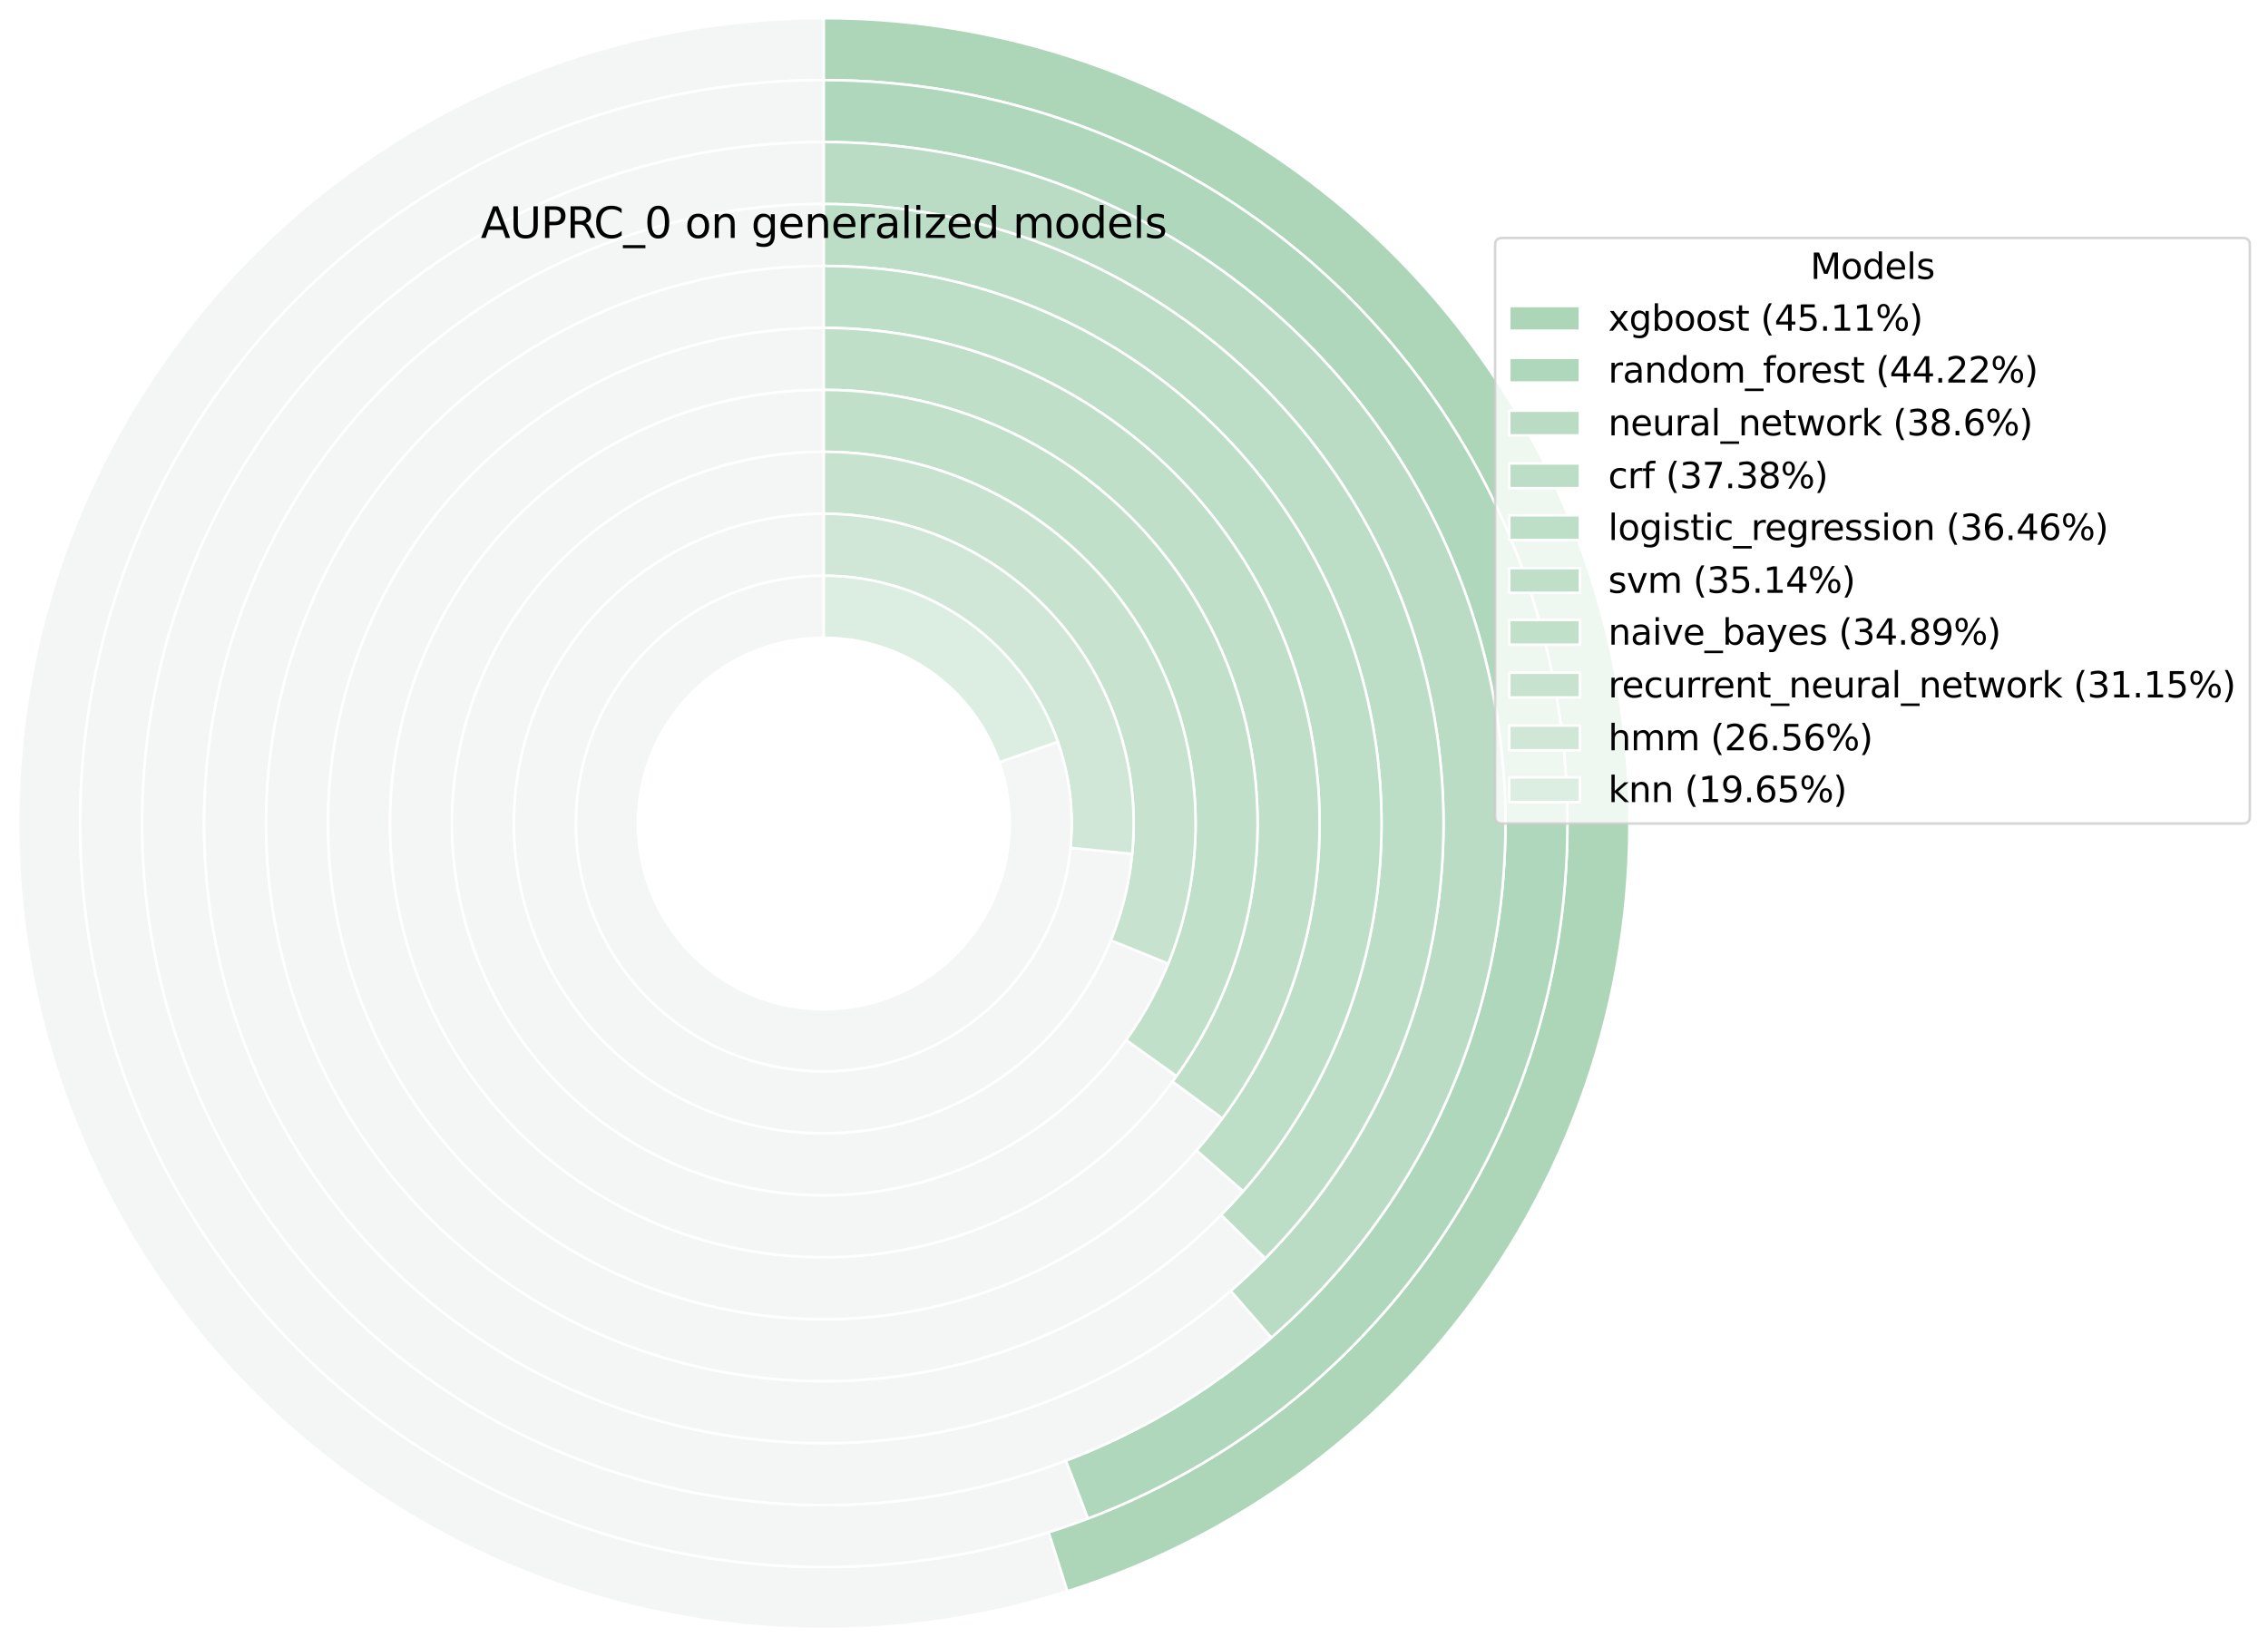 <?xml version="1.0" encoding="utf-8" standalone="no"?>
<!DOCTYPE svg PUBLIC "-//W3C//DTD SVG 1.1//EN"
  "http://www.w3.org/Graphics/SVG/1.1/DTD/svg11.dtd">
<svg xmlns:xlink="http://www.w3.org/1999/xlink" width="898.989pt" height="653.069pt" viewBox="0 0 898.989 653.069" xmlns="http://www.w3.org/2000/svg" version="1.1">
 <defs>
  <style type="text/css">*{stroke-linejoin: round; stroke-linecap: butt}</style>
 </defs>
 <g id="figure_1">
  <g id="patch_1">
   <path d="M -0 653.069 
L 898.989 653.069 
L 898.989 0 
L -0 0 
z
" style="fill: #ffffff"/>
  </g>
  <g id="axes_1">
   <g id="patch_2">
    <path d="M 326.534 7.2 
C 280.468 7.2 234.943 17.168 193.092 36.418 
C 151.241 55.667 114.047 83.747 84.069 118.724 
C 54.091 153.701 32.034 194.754 19.415 239.058 
C 6.796 283.362 3.912 329.876 10.961 375.399 
C 18.01 420.922 34.826 464.386 60.253 502.798 
C 85.681 541.211 119.121 573.671 158.273 597.943 
C 197.426 622.216 241.37 637.732 287.083 643.423 
C 332.796 649.114 379.204 644.846 423.113 630.914 
L 415.683 607.5 
C 375.153 620.361 332.315 624.3 290.118 619.047 
C 247.921 613.793 207.357 599.471 171.216 577.066 
C 135.076 554.66 104.208 524.697 80.737 489.24 
C 57.265 453.782 41.742 413.662 35.235 371.64 
C 28.729 329.619 31.391 286.683 43.039 245.787 
C 54.688 204.891 75.048 166.996 102.72 134.709 
C 130.392 102.423 164.725 76.503 203.357 58.734 
C 241.989 40.965 284.012 31.764 326.534 31.764 
z
" style="fill: #f4f5f5; stroke: #ffffff; stroke-linejoin: miter"/>
   </g>
   <g id="patch_3">
    <path d="M 423.113 630.914 
C 495.749 607.867 557.79 559.564 597.943 494.795 
C 638.096 430.027 653.769 352.977 642.108 277.67 
C 630.447 202.362 592.206 133.661 534.345 84.069 
C 476.483 34.478 402.739 7.2 326.534 7.2 
L 326.534 31.764 
C 396.877 31.764 464.949 56.944 518.359 102.72 
C 571.769 148.497 607.069 211.914 617.833 281.429 
C 628.597 350.943 614.13 422.066 577.065 481.852 
C 540.001 541.638 482.732 586.226 415.683 607.5 
z
" style="fill: #add6b9; stroke: #ffffff; stroke-linejoin: miter"/>
   </g>
   <g id="patch_4">
    <path d="M 326.534 31.764 
C 283.317 31.764 240.624 41.268 201.488 59.602 
C 162.352 77.935 127.723 104.653 100.061 137.857 
C 72.398 171.061 52.373 209.946 41.409 251.749 
C 30.444 293.552 28.806 337.26 36.61 379.766 
C 44.415 422.273 61.473 462.548 86.572 497.729 
C 111.672 532.911 144.204 562.146 181.857 583.357 
C 219.511 604.569 261.373 617.242 304.469 620.478 
C 347.565 623.713 390.849 617.431 431.248 602.079 
L 422.522 579.117 
C 385.49 593.19 345.812 598.948 306.307 595.982 
C 266.803 593.017 228.43 581.399 193.914 561.956 
C 159.398 542.512 129.577 515.713 106.569 483.463 
C 83.561 451.213 67.925 414.295 60.771 375.33 
C 53.617 336.366 55.118 296.301 65.169 257.981 
C 75.22 219.662 93.576 184.017 118.933 153.58 
C 144.291 123.143 176.034 98.652 211.909 81.846 
C 247.783 65.041 286.918 56.328 326.534 56.328 
z
" style="fill: #f4f5f5; stroke: #ffffff; stroke-linejoin: miter"/>
   </g>
   <g id="patch_5">
    <path d="M 431.248 602.079 
C 495.68 577.593 549.526 531.266 583.357 471.211 
C 617.188 411.157 628.906 341.097 616.458 273.302 
C 604.01 205.508 568.169 144.18 515.212 100.061 
C 462.254 55.941 395.462 31.764 326.534 31.764 
L 326.534 56.328 
C 389.718 56.328 450.944 78.49 499.488 118.934 
C 548.033 159.377 580.887 215.593 592.298 277.738 
C 603.708 339.884 592.967 404.105 561.955 459.155 
C 530.944 514.205 481.584 556.671 422.522 579.117 
z
" style="fill: #afd7bb; stroke: #ffffff; stroke-linejoin: miter"/>
   </g>
   <g id="patch_6">
    <path d="M 326.534 56.328 
C 282.891 56.328 239.89 66.902 201.223 87.142 
C 162.557 107.383 129.364 136.693 104.493 172.557 
C 79.623 208.421 63.808 249.782 58.406 293.09 
C 53.004 336.398 58.174 380.377 73.473 421.251 
C 88.771 462.125 113.748 498.691 146.257 527.809 
C 178.767 556.928 217.853 577.74 260.159 588.461 
C 302.466 599.182 346.746 599.495 389.2 589.373 
C 431.653 579.252 471.029 558.993 503.948 530.338 
L 487.819 511.81 
C 457.894 537.861 422.097 556.277 383.503 565.479 
C 344.909 574.68 304.654 574.396 266.193 564.65 
C 227.733 554.903 192.201 535.983 162.646 509.512 
C 133.092 483.04 110.386 449.799 96.478 412.64 
C 82.571 375.482 77.87 335.501 82.781 296.13 
C 87.692 256.759 102.069 219.158 124.679 186.555 
C 147.288 153.951 177.464 127.305 212.615 108.905 
C 247.767 90.505 286.858 80.893 326.534 80.893 
z
" style="fill: #f4f5f5; stroke: #ffffff; stroke-linejoin: miter"/>
   </g>
   <g id="patch_7">
    <path d="M 503.948 530.338 
C 545.451 494.208 574.944 446.249 588.461 392.909 
C 601.978 339.57 598.884 283.352 579.596 231.818 
C 560.307 180.283 525.729 135.85 480.512 104.494 
C 435.295 73.137 381.56 56.328 326.534 56.328 
L 326.534 80.893 
C 376.558 80.893 425.407 96.173 466.514 124.679 
C 507.621 153.185 539.055 193.579 556.59 240.428 
C 574.125 287.278 576.938 338.384 564.65 386.875 
C 552.361 435.366 525.549 478.965 487.819 511.81 
z
" style="fill: #badcc4; stroke: #ffffff; stroke-linejoin: miter"/>
   </g>
   <g id="patch_8">
    <path d="M 326.534 80.893 
C 286.062 80.893 246.21 90.895 210.535 110.007 
C 174.86 129.119 144.455 156.755 122.034 190.448 
C 99.612 224.142 85.861 262.86 82.008 303.149 
C 78.155 343.437 84.318 384.06 99.947 421.392 
C 115.576 458.725 140.191 491.623 171.597 517.15 
C 203.003 542.678 240.237 560.052 279.975 567.723 
C 319.713 575.395 360.738 573.127 399.389 561.123 
C 438.04 549.12 473.132 527.748 501.534 498.915 
L 484.034 481.677 
C 458.473 507.627 426.89 526.861 392.104 537.665 
C 357.318 548.468 320.395 550.509 284.631 543.605 
C 248.866 536.701 215.356 521.063 187.091 498.089 
C 158.826 475.114 136.671 445.506 122.605 411.907 
C 108.54 378.307 102.993 341.747 106.461 305.487 
C 109.928 269.228 122.304 234.381 142.484 204.057 
C 162.663 173.733 190.028 148.86 222.135 131.66 
C 254.243 114.459 290.109 105.457 326.534 105.457 
z
" style="fill: #f4f5f5; stroke: #ffffff; stroke-linejoin: miter"/>
   </g>
   <g id="patch_9">
    <path d="M 501.534 498.915 
C 535.513 464.42 558.546 420.636 567.723 373.094 
C 576.901 325.551 571.82 276.341 553.122 231.676 
C 534.424 187.012 502.931 148.859 462.62 122.034 
C 422.31 95.209 374.954 80.893 326.534 80.893 
L 326.534 105.457 
C 370.112 105.457 412.732 118.342 449.012 142.484 
C 485.291 166.626 513.635 200.965 530.463 241.162 
C 547.291 281.36 551.864 325.65 543.604 368.438 
C 535.345 411.226 514.615 450.631 484.034 481.677 
z
" style="fill: #bcddc6; stroke: #ffffff; stroke-linejoin: miter"/>
   </g>
   <g id="patch_10">
    <path d="M 326.534 105.457 
C 289.569 105.457 253.187 114.728 220.73 132.419 
C 188.273 150.11 160.765 175.662 140.733 206.729 
C 120.701 237.796 108.777 273.397 106.056 310.262 
C 103.335 347.127 109.904 384.093 125.158 417.764 
C 140.412 451.435 163.87 480.749 193.379 503.014 
C 222.887 525.278 257.513 539.79 294.078 545.217 
C 330.643 550.644 367.992 546.814 402.694 534.079 
C 437.397 521.345 468.358 500.108 492.734 472.318 
L 474.267 456.12 
C 452.6 480.822 425.079 499.699 394.232 511.019 
C 363.385 522.338 330.187 525.742 297.684 520.919 
C 265.182 516.095 234.403 503.195 208.174 483.405 
C 181.944 463.614 161.092 437.558 147.533 407.628 
C 133.974 377.698 128.135 344.839 130.554 312.07 
C 132.972 279.301 143.571 247.656 161.378 220.041 
C 179.184 192.426 203.635 169.713 232.486 153.987 
C 261.337 138.262 293.676 130.021 326.534 130.021 
z
" style="fill: #f4f5f5; stroke: #ffffff; stroke-linejoin: miter"/>
   </g>
   <g id="patch_11">
    <path d="M 492.734 472.318 
C 520.753 440.375 538.978 401.021 545.216 358.99 
C 551.454 316.96 545.445 274.009 527.911 235.305 
C 510.376 196.6 482.05 163.76 446.339 140.733 
C 410.628 117.707 369.025 105.457 326.534 105.457 
L 326.534 130.021 
C 364.304 130.021 401.285 140.91 433.028 161.378 
C 464.77 181.846 489.949 211.037 505.535 245.441 
C 521.121 279.845 526.463 318.024 520.918 355.384 
C 515.374 392.745 499.174 427.726 474.267 456.12 
z
" style="fill: #bddec7; stroke: #ffffff; stroke-linejoin: miter"/>
   </g>
   <g id="patch_12">
    <path d="M 326.534 130.021 
C 292.986 130.021 259.991 138.612 230.702 154.972 
C 201.414 171.332 176.797 194.922 159.205 223.488 
C 141.614 252.054 131.626 284.654 130.199 318.172 
C 128.771 351.689 135.95 385.021 151.049 414.979 
C 166.148 444.937 188.669 470.535 216.46 489.327 
C 244.252 508.118 276.397 519.483 309.824 522.336 
C 343.25 525.189 376.857 519.435 407.43 505.625 
C 438.004 491.814 464.538 470.402 484.495 443.436 
L 464.75 428.823 
C 447.287 452.419 424.07 471.154 397.318 483.238 
C 370.567 495.322 341.161 500.357 311.913 497.861 
C 282.664 495.365 254.537 485.42 230.22 468.978 
C 205.902 452.535 186.196 430.137 172.984 403.923 
C 159.773 377.71 153.491 348.545 154.741 319.217 
C 155.99 289.889 164.729 261.364 180.121 236.369 
C 195.514 211.374 217.054 190.732 242.681 176.417 
C 268.309 162.102 297.18 154.585 326.534 154.585 
z
" style="fill: #f4f5f5; stroke: #ffffff; stroke-linejoin: miter"/>
   </g>
   <g id="patch_13">
    <path d="M 484.495 443.436 
C 506.139 414.189 519.242 379.498 522.336 343.245 
C 525.43 306.992 518.395 270.582 502.02 238.09 
C 485.644 205.599 460.562 178.285 429.58 159.205 
C 398.599 140.126 362.919 130.021 326.534 130.021 
L 326.534 154.585 
C 358.371 154.585 389.591 163.427 416.7 180.121 
C 443.808 196.816 465.755 220.716 480.084 249.146 
C 494.413 277.576 500.568 309.435 497.861 341.156 
C 495.153 372.878 483.689 403.232 464.75 428.823 
z
" style="fill: #bfdfc9; stroke: #ffffff; stroke-linejoin: miter"/>
   </g>
   <g id="patch_14">
    <path d="M 326.534 154.585 
C 297.065 154.585 268.086 162.161 242.387 176.582 
C 216.688 191.003 195.122 211.792 179.768 236.945 
C 164.414 262.097 155.781 290.78 154.701 320.229 
C 153.62 349.678 160.128 378.916 173.597 405.127 
C 187.066 431.337 207.05 453.65 231.623 469.916 
C 256.196 486.182 284.542 495.861 313.932 498.021 
C 343.321 500.181 372.779 494.75 399.465 482.251 
C 426.152 469.752 449.183 450.6 466.339 426.64 
L 446.367 412.339 
C 431.662 432.876 411.921 449.292 389.047 460.006 
C 366.172 470.719 340.923 475.374 315.732 473.523 
C 290.541 471.672 266.244 463.375 245.182 449.433 
C 224.119 435.491 206.99 416.365 195.445 393.899 
C 183.9 371.433 178.322 346.372 179.248 321.13 
C 180.174 295.888 187.574 271.303 200.735 249.743 
C 213.895 228.184 232.38 210.365 254.408 198.004 
C 276.435 185.643 301.275 179.149 326.534 179.149 
z
" style="fill: #f4f5f5; stroke: #ffffff; stroke-linejoin: miter"/>
   </g>
   <g id="patch_15">
    <path d="M 466.339 426.64 
C 484.741 400.941 495.705 370.659 498.021 339.137 
C 500.338 307.614 493.918 276.055 479.471 247.942 
C 465.025 219.829 443.102 196.237 416.124 179.769 
C 389.146 163.3 358.142 154.585 326.534 154.585 
L 326.534 179.149 
C 353.626 179.149 380.201 186.619 403.325 200.735 
C 426.45 214.851 445.24 235.073 457.623 259.17 
C 470.006 283.266 475.509 310.317 473.523 337.336 
C 471.537 364.356 462.14 390.311 446.367 412.339 
z
" style="fill: #c1e0ca; stroke: #ffffff; stroke-linejoin: miter"/>
   </g>
   <g id="patch_16">
    <path d="M 326.534 179.149 
C 299.807 179.149 273.577 186.419 250.664 200.178 
C 227.75 213.936 209.005 233.671 196.443 257.262 
C 183.881 280.852 177.97 307.422 179.344 334.113 
C 180.718 360.804 189.327 386.626 204.246 408.802 
C 219.164 430.977 239.837 448.683 264.043 460.015 
C 288.248 471.348 315.086 475.885 341.671 473.14 
C 368.257 470.395 393.602 460.47 414.981 444.431 
C 436.36 428.392 452.979 406.836 463.052 382.08 
L 440.299 372.822 
C 431.905 393.452 418.056 411.416 400.24 424.781 
C 382.424 438.147 361.303 446.418 339.149 448.706 
C 316.994 450.993 294.629 447.212 274.458 437.769 
C 254.287 428.325 237.059 413.57 224.627 395.091 
C 212.195 376.611 205.021 355.093 203.876 332.85 
C 202.731 310.607 207.657 288.466 218.125 268.807 
C 228.593 249.148 244.214 232.702 263.309 221.237 
C 282.404 209.772 304.262 203.713 326.534 203.713 
z
" style="fill: #f4f5f5; stroke: #ffffff; stroke-linejoin: miter"/>
   </g>
   <g id="patch_17">
    <path d="M 463.052 382.08 
C 472.156 359.703 475.621 335.427 473.14 311.397 
C 470.659 287.367 462.307 264.311 448.823 244.267 
C 435.338 224.223 417.13 207.798 395.807 196.443 
C 374.484 185.089 350.692 179.149 326.534 179.149 
L 326.534 203.713 
C 346.666 203.713 366.492 208.663 384.261 218.125 
C 402.031 227.587 417.204 241.275 428.441 257.978 
C 439.678 274.682 446.638 293.895 448.706 313.92 
C 450.773 333.945 447.886 354.175 440.299 372.822 
z
" style="fill: #c7e3cf; stroke: #ffffff; stroke-linejoin: miter"/>
   </g>
   <g id="patch_18">
    <path d="M 326.534 203.713 
C 302.758 203.713 279.485 210.618 259.555 223.584 
C 239.625 236.551 223.883 255.029 214.248 276.767 
C 204.614 298.504 201.496 322.578 205.274 346.053 
C 209.053 369.527 219.568 391.407 235.536 409.023 
C 251.505 426.639 272.251 439.245 295.243 445.302 
C 318.235 451.36 342.499 450.613 365.075 443.152 
C 387.65 435.691 407.581 421.832 422.436 403.267 
C 437.29 384.702 446.439 362.216 448.766 338.554 
L 424.319 336.15 
C 422.458 355.08 415.139 373.068 403.255 387.92 
C 391.372 402.773 375.427 413.86 357.367 419.828 
C 339.306 425.797 319.895 426.395 301.501 421.549 
C 283.108 416.703 266.511 406.618 253.736 392.525 
C 240.961 378.432 232.549 360.929 229.526 342.149 
C 226.503 323.369 228.998 304.11 236.705 286.72 
C 244.413 269.33 257.007 254.547 272.951 244.174 
C 288.895 233.801 307.513 228.278 326.534 228.278 
z
" style="fill: #f4f5f5; stroke: #ffffff; stroke-linejoin: miter"/>
   </g>
   <g id="patch_19">
    <path d="M 448.766 338.554 
C 450.443 321.494 448.531 304.27 443.152 287.994 
C 437.772 271.718 429.045 256.746 417.532 244.046 
C 406.019 231.345 391.974 221.194 376.302 214.248 
C 360.63 207.302 343.676 203.713 326.534 203.713 
L 326.534 228.278 
C 340.248 228.278 353.811 231.149 366.348 236.706 
C 378.886 242.262 390.122 250.383 399.332 260.543 
C 408.543 270.704 415.525 282.681 419.828 295.702 
C 424.131 308.723 425.661 322.502 424.319 336.15 
z
" style="fill: #d0e7d7; stroke: #ffffff; stroke-linejoin: miter"/>
   </g>
   <g id="patch_20">
    <path d="M 326.534 228.278 
C 316.178 228.278 305.887 229.915 296.043 233.129 
C 286.198 236.342 276.923 241.092 268.562 247.202 
C 260.201 253.312 252.858 260.706 246.805 269.109 
C 240.753 277.512 236.067 286.819 232.921 296.686 
C 229.775 306.552 228.209 316.854 228.28 327.21 
C 228.351 337.565 230.059 347.845 233.34 357.667 
C 236.621 367.489 241.435 376.731 247.602 385.05 
C 253.769 393.369 261.213 400.661 269.658 406.656 
C 278.102 412.651 287.442 417.272 297.329 420.351 
C 307.217 423.429 317.53 424.924 327.885 424.782 
C 338.239 424.64 348.507 422.861 358.307 419.512 
C 368.106 416.164 377.315 411.287 385.591 405.062 
C 393.868 398.838 401.108 391.344 407.045 382.859 
C 412.981 374.373 417.539 365.002 420.549 355.094 
C 423.559 345.185 424.984 334.862 424.77 324.509 
C 424.557 314.155 422.708 303.9 419.292 294.124 
L 396.102 302.227 
C 398.664 309.559 400.051 317.25 400.211 325.015 
C 400.371 332.78 399.303 340.522 397.045 347.954 
C 394.788 355.385 391.369 362.414 386.917 368.778 
C 382.465 375.142 377.034 380.762 370.827 385.43 
C 364.62 390.099 357.713 393.756 350.363 396.268 
C 343.014 398.779 335.313 400.113 327.547 400.22 
C 319.781 400.327 312.046 399.205 304.631 396.897 
C 297.215 394.588 290.21 391.121 283.877 386.626 
C 277.544 382.13 271.961 376.661 267.335 370.421 
C 262.71 364.182 259.1 357.251 256.639 349.884 
C 254.178 342.517 252.897 334.808 252.843 327.041 
C 252.79 319.274 253.965 311.548 256.324 304.148 
C 258.684 296.748 262.198 289.767 266.738 283.465 
C 271.277 277.163 276.784 271.618 283.055 267.035 
C 289.326 262.453 296.282 258.89 303.666 256.48 
C 311.049 254.07 318.767 252.842 326.534 252.842 
z
" style="fill: #f4f5f5; stroke: #ffffff; stroke-linejoin: miter"/>
   </g>
   <g id="patch_21">
    <path d="M 419.292 294.124 
C 412.57 274.887 400.027 258.209 383.411 246.413 
C 366.794 234.617 346.912 228.278 326.534 228.278 
L 326.534 252.842 
C 341.818 252.842 356.729 257.596 369.191 266.443 
C 381.654 275.29 391.061 287.799 396.102 302.227 
z
" style="fill: #dceee2; stroke: #ffffff; stroke-linejoin: miter"/>
   </g>
   <g id="matplotlib.axis_1"/>
   <g id="matplotlib.axis_2"/>
   <g id="text_1">
    <!-- AUPRC_0 on generalized models -->
    <g transform="translate(190.572 94.339) scale(0.168 -0.168)">
     <defs>
      <path id="DejaVuSans-41" d="M 2188 4044 
L 1331 1722 
L 3047 1722 
L 2188 4044 
z
M 1831 4666 
L 2547 4666 
L 4325 0 
L 3669 0 
L 3244 1197 
L 1141 1197 
L 716 0 
L 50 0 
L 1831 4666 
z
" transform="scale(0.016)"/>
      <path id="DejaVuSans-55" d="M 556 4666 
L 1191 4666 
L 1191 1831 
Q 1191 1081 1462 751 
Q 1734 422 2344 422 
Q 2950 422 3222 751 
Q 3494 1081 3494 1831 
L 3494 4666 
L 4128 4666 
L 4128 1753 
Q 4128 841 3676 375 
Q 3225 -91 2344 -91 
Q 1459 -91 1007 375 
Q 556 841 556 1753 
L 556 4666 
z
" transform="scale(0.016)"/>
      <path id="DejaVuSans-50" d="M 1259 4147 
L 1259 2394 
L 2053 2394 
Q 2494 2394 2734 2622 
Q 2975 2850 2975 3272 
Q 2975 3691 2734 3919 
Q 2494 4147 2053 4147 
L 1259 4147 
z
M 628 4666 
L 2053 4666 
Q 2838 4666 3239 4311 
Q 3641 3956 3641 3272 
Q 3641 2581 3239 2228 
Q 2838 1875 2053 1875 
L 1259 1875 
L 1259 0 
L 628 0 
L 628 4666 
z
" transform="scale(0.016)"/>
      <path id="DejaVuSans-52" d="M 2841 2188 
Q 3044 2119 3236 1894 
Q 3428 1669 3622 1275 
L 4263 0 
L 3584 0 
L 2988 1197 
Q 2756 1666 2539 1819 
Q 2322 1972 1947 1972 
L 1259 1972 
L 1259 0 
L 628 0 
L 628 4666 
L 2053 4666 
Q 2853 4666 3247 4331 
Q 3641 3997 3641 3322 
Q 3641 2881 3436 2590 
Q 3231 2300 2841 2188 
z
M 1259 4147 
L 1259 2491 
L 2053 2491 
Q 2509 2491 2742 2702 
Q 2975 2913 2975 3322 
Q 2975 3731 2742 3939 
Q 2509 4147 2053 4147 
L 1259 4147 
z
" transform="scale(0.016)"/>
      <path id="DejaVuSans-43" d="M 4122 4306 
L 4122 3641 
Q 3803 3938 3442 4084 
Q 3081 4231 2675 4231 
Q 1875 4231 1450 3742 
Q 1025 3253 1025 2328 
Q 1025 1406 1450 917 
Q 1875 428 2675 428 
Q 3081 428 3442 575 
Q 3803 722 4122 1019 
L 4122 359 
Q 3791 134 3420 21 
Q 3050 -91 2638 -91 
Q 1578 -91 968 557 
Q 359 1206 359 2328 
Q 359 3453 968 4101 
Q 1578 4750 2638 4750 
Q 3056 4750 3426 4639 
Q 3797 4528 4122 4306 
z
" transform="scale(0.016)"/>
      <path id="DejaVuSans-5f" d="M 3263 -1063 
L 3263 -1509 
L -63 -1509 
L -63 -1063 
L 3263 -1063 
z
" transform="scale(0.016)"/>
      <path id="DejaVuSans-30" d="M 2034 4250 
Q 1547 4250 1301 3770 
Q 1056 3291 1056 2328 
Q 1056 1369 1301 889 
Q 1547 409 2034 409 
Q 2525 409 2770 889 
Q 3016 1369 3016 2328 
Q 3016 3291 2770 3770 
Q 2525 4250 2034 4250 
z
M 2034 4750 
Q 2819 4750 3233 4129 
Q 3647 3509 3647 2328 
Q 3647 1150 3233 529 
Q 2819 -91 2034 -91 
Q 1250 -91 836 529 
Q 422 1150 422 2328 
Q 422 3509 836 4129 
Q 1250 4750 2034 4750 
z
" transform="scale(0.016)"/>
      <path id="DejaVuSans-20" transform="scale(0.016)"/>
      <path id="DejaVuSans-6f" d="M 1959 3097 
Q 1497 3097 1228 2736 
Q 959 2375 959 1747 
Q 959 1119 1226 758 
Q 1494 397 1959 397 
Q 2419 397 2687 759 
Q 2956 1122 2956 1747 
Q 2956 2369 2687 2733 
Q 2419 3097 1959 3097 
z
M 1959 3584 
Q 2709 3584 3137 3096 
Q 3566 2609 3566 1747 
Q 3566 888 3137 398 
Q 2709 -91 1959 -91 
Q 1206 -91 779 398 
Q 353 888 353 1747 
Q 353 2609 779 3096 
Q 1206 3584 1959 3584 
z
" transform="scale(0.016)"/>
      <path id="DejaVuSans-6e" d="M 3513 2113 
L 3513 0 
L 2938 0 
L 2938 2094 
Q 2938 2591 2744 2837 
Q 2550 3084 2163 3084 
Q 1697 3084 1428 2787 
Q 1159 2491 1159 1978 
L 1159 0 
L 581 0 
L 581 3500 
L 1159 3500 
L 1159 2956 
Q 1366 3272 1645 3428 
Q 1925 3584 2291 3584 
Q 2894 3584 3203 3211 
Q 3513 2838 3513 2113 
z
" transform="scale(0.016)"/>
      <path id="DejaVuSans-67" d="M 2906 1791 
Q 2906 2416 2648 2759 
Q 2391 3103 1925 3103 
Q 1463 3103 1205 2759 
Q 947 2416 947 1791 
Q 947 1169 1205 825 
Q 1463 481 1925 481 
Q 2391 481 2648 825 
Q 2906 1169 2906 1791 
z
M 3481 434 
Q 3481 -459 3084 -895 
Q 2688 -1331 1869 -1331 
Q 1566 -1331 1297 -1286 
Q 1028 -1241 775 -1147 
L 775 -588 
Q 1028 -725 1275 -790 
Q 1522 -856 1778 -856 
Q 2344 -856 2625 -561 
Q 2906 -266 2906 331 
L 2906 616 
Q 2728 306 2450 153 
Q 2172 0 1784 0 
Q 1141 0 747 490 
Q 353 981 353 1791 
Q 353 2603 747 3093 
Q 1141 3584 1784 3584 
Q 2172 3584 2450 3431 
Q 2728 3278 2906 2969 
L 2906 3500 
L 3481 3500 
L 3481 434 
z
" transform="scale(0.016)"/>
      <path id="DejaVuSans-65" d="M 3597 1894 
L 3597 1613 
L 953 1613 
Q 991 1019 1311 708 
Q 1631 397 2203 397 
Q 2534 397 2845 478 
Q 3156 559 3463 722 
L 3463 178 
Q 3153 47 2828 -22 
Q 2503 -91 2169 -91 
Q 1331 -91 842 396 
Q 353 884 353 1716 
Q 353 2575 817 3079 
Q 1281 3584 2069 3584 
Q 2775 3584 3186 3129 
Q 3597 2675 3597 1894 
z
M 3022 2063 
Q 3016 2534 2758 2815 
Q 2500 3097 2075 3097 
Q 1594 3097 1305 2825 
Q 1016 2553 972 2059 
L 3022 2063 
z
" transform="scale(0.016)"/>
      <path id="DejaVuSans-72" d="M 2631 2963 
Q 2534 3019 2420 3045 
Q 2306 3072 2169 3072 
Q 1681 3072 1420 2755 
Q 1159 2438 1159 1844 
L 1159 0 
L 581 0 
L 581 3500 
L 1159 3500 
L 1159 2956 
Q 1341 3275 1631 3429 
Q 1922 3584 2338 3584 
Q 2397 3584 2469 3576 
Q 2541 3569 2628 3553 
L 2631 2963 
z
" transform="scale(0.016)"/>
      <path id="DejaVuSans-61" d="M 2194 1759 
Q 1497 1759 1228 1600 
Q 959 1441 959 1056 
Q 959 750 1161 570 
Q 1363 391 1709 391 
Q 2188 391 2477 730 
Q 2766 1069 2766 1631 
L 2766 1759 
L 2194 1759 
z
M 3341 1997 
L 3341 0 
L 2766 0 
L 2766 531 
Q 2569 213 2275 61 
Q 1981 -91 1556 -91 
Q 1019 -91 701 211 
Q 384 513 384 1019 
Q 384 1609 779 1909 
Q 1175 2209 1959 2209 
L 2766 2209 
L 2766 2266 
Q 2766 2663 2505 2880 
Q 2244 3097 1772 3097 
Q 1472 3097 1187 3025 
Q 903 2953 641 2809 
L 641 3341 
Q 956 3463 1253 3523 
Q 1550 3584 1831 3584 
Q 2591 3584 2966 3190 
Q 3341 2797 3341 1997 
z
" transform="scale(0.016)"/>
      <path id="DejaVuSans-6c" d="M 603 4863 
L 1178 4863 
L 1178 0 
L 603 0 
L 603 4863 
z
" transform="scale(0.016)"/>
      <path id="DejaVuSans-69" d="M 603 3500 
L 1178 3500 
L 1178 0 
L 603 0 
L 603 3500 
z
M 603 4863 
L 1178 4863 
L 1178 4134 
L 603 4134 
L 603 4863 
z
" transform="scale(0.016)"/>
      <path id="DejaVuSans-7a" d="M 353 3500 
L 3084 3500 
L 3084 2975 
L 922 459 
L 3084 459 
L 3084 0 
L 275 0 
L 275 525 
L 2438 3041 
L 353 3041 
L 353 3500 
z
" transform="scale(0.016)"/>
      <path id="DejaVuSans-64" d="M 2906 2969 
L 2906 4863 
L 3481 4863 
L 3481 0 
L 2906 0 
L 2906 525 
Q 2725 213 2448 61 
Q 2172 -91 1784 -91 
Q 1150 -91 751 415 
Q 353 922 353 1747 
Q 353 2572 751 3078 
Q 1150 3584 1784 3584 
Q 2172 3584 2448 3432 
Q 2725 3281 2906 2969 
z
M 947 1747 
Q 947 1113 1208 752 
Q 1469 391 1925 391 
Q 2381 391 2643 752 
Q 2906 1113 2906 1747 
Q 2906 2381 2643 2742 
Q 2381 3103 1925 3103 
Q 1469 3103 1208 2742 
Q 947 2381 947 1747 
z
" transform="scale(0.016)"/>
      <path id="DejaVuSans-6d" d="M 3328 2828 
Q 3544 3216 3844 3400 
Q 4144 3584 4550 3584 
Q 5097 3584 5394 3201 
Q 5691 2819 5691 2113 
L 5691 0 
L 5113 0 
L 5113 2094 
Q 5113 2597 4934 2840 
Q 4756 3084 4391 3084 
Q 3944 3084 3684 2787 
Q 3425 2491 3425 1978 
L 3425 0 
L 2847 0 
L 2847 2094 
Q 2847 2600 2669 2842 
Q 2491 3084 2119 3084 
Q 1678 3084 1418 2786 
Q 1159 2488 1159 1978 
L 1159 0 
L 581 0 
L 581 3500 
L 1159 3500 
L 1159 2956 
Q 1356 3278 1631 3431 
Q 1906 3584 2284 3584 
Q 2666 3584 2933 3390 
Q 3200 3197 3328 2828 
z
" transform="scale(0.016)"/>
      <path id="DejaVuSans-73" d="M 2834 3397 
L 2834 2853 
Q 2591 2978 2328 3040 
Q 2066 3103 1784 3103 
Q 1356 3103 1142 2972 
Q 928 2841 928 2578 
Q 928 2378 1081 2264 
Q 1234 2150 1697 2047 
L 1894 2003 
Q 2506 1872 2764 1633 
Q 3022 1394 3022 966 
Q 3022 478 2636 193 
Q 2250 -91 1575 -91 
Q 1294 -91 989 -36 
Q 684 19 347 128 
L 347 722 
Q 666 556 975 473 
Q 1284 391 1588 391 
Q 1994 391 2212 530 
Q 2431 669 2431 922 
Q 2431 1156 2273 1281 
Q 2116 1406 1581 1522 
L 1381 1569 
Q 847 1681 609 1914 
Q 372 2147 372 2553 
Q 372 3047 722 3315 
Q 1072 3584 1716 3584 
Q 2034 3584 2315 3537 
Q 2597 3491 2834 3397 
z
" transform="scale(0.016)"/>
     </defs>
     <use xlink:href="#DejaVuSans-41"/>
     <use xlink:href="#DejaVuSans-55" x="68.408"/>
     <use xlink:href="#DejaVuSans-50" x="141.602"/>
     <use xlink:href="#DejaVuSans-52" x="201.904"/>
     <use xlink:href="#DejaVuSans-43" x="266.387"/>
     <use xlink:href="#DejaVuSans-5f" x="336.211"/>
     <use xlink:href="#DejaVuSans-30" x="386.211"/>
     <use xlink:href="#DejaVuSans-20" x="449.834"/>
     <use xlink:href="#DejaVuSans-6f" x="481.621"/>
     <use xlink:href="#DejaVuSans-6e" x="542.803"/>
     <use xlink:href="#DejaVuSans-20" x="606.182"/>
     <use xlink:href="#DejaVuSans-67" x="637.969"/>
     <use xlink:href="#DejaVuSans-65" x="701.445"/>
     <use xlink:href="#DejaVuSans-6e" x="762.969"/>
     <use xlink:href="#DejaVuSans-65" x="826.348"/>
     <use xlink:href="#DejaVuSans-72" x="887.871"/>
     <use xlink:href="#DejaVuSans-61" x="928.984"/>
     <use xlink:href="#DejaVuSans-6c" x="990.264"/>
     <use xlink:href="#DejaVuSans-69" x="1018.047"/>
     <use xlink:href="#DejaVuSans-7a" x="1045.83"/>
     <use xlink:href="#DejaVuSans-65" x="1098.32"/>
     <use xlink:href="#DejaVuSans-64" x="1159.844"/>
     <use xlink:href="#DejaVuSans-20" x="1223.32"/>
     <use xlink:href="#DejaVuSans-6d" x="1255.107"/>
     <use xlink:href="#DejaVuSans-6f" x="1352.52"/>
     <use xlink:href="#DejaVuSans-64" x="1413.701"/>
     <use xlink:href="#DejaVuSans-65" x="1477.178"/>
     <use xlink:href="#DejaVuSans-6c" x="1538.701"/>
     <use xlink:href="#DejaVuSans-73" x="1566.484"/>
    </g>
   </g>
   <g id="legend_1">
    <g id="patch_22">
     <path d="M 595.446 326.534 
L 888.989 326.534 
Q 891.789 326.534 891.789 323.734 
L 891.789 97.144 
Q 891.789 94.344 888.989 94.344 
L 595.446 94.344 
Q 592.646 94.344 592.646 97.144 
L 592.646 323.734 
Q 592.646 326.534 595.446 326.534 
z
" style="fill: #ffffff; opacity: 0.8; stroke: #cccccc; stroke-linejoin: miter"/>
    </g>
    <g id="text_2">
     <!-- Models -->
     <g transform="translate(717.552 110.582) scale(0.14 -0.14)">
      <defs>
       <path id="DejaVuSans-4d" d="M 628 4666 
L 1569 4666 
L 2759 1491 
L 3956 4666 
L 4897 4666 
L 4897 0 
L 4281 0 
L 4281 4097 
L 3078 897 
L 2444 897 
L 1241 4097 
L 1241 0 
L 628 0 
L 628 4666 
z
" transform="scale(0.016)"/>
      </defs>
      <use xlink:href="#DejaVuSans-4d"/>
      <use xlink:href="#DejaVuSans-6f" x="86.279"/>
      <use xlink:href="#DejaVuSans-64" x="147.461"/>
      <use xlink:href="#DejaVuSans-65" x="210.938"/>
      <use xlink:href="#DejaVuSans-6c" x="272.461"/>
      <use xlink:href="#DejaVuSans-73" x="300.244"/>
     </g>
    </g>
    <g id="patch_23">
     <path d="M 598.246 131.132 
L 626.246 131.132 
L 626.246 121.332 
L 598.246 121.332 
z
" style="fill: #add6b9; stroke: #ffffff; stroke-linejoin: miter"/>
    </g>
    <g id="text_3">
     <!-- xgboost (45.11%) -->
     <g transform="translate(637.446 131.132) scale(0.14 -0.14)">
      <defs>
       <path id="DejaVuSans-78" d="M 3513 3500 
L 2247 1797 
L 3578 0 
L 2900 0 
L 1881 1375 
L 863 0 
L 184 0 
L 1544 1831 
L 300 3500 
L 978 3500 
L 1906 2253 
L 2834 3500 
L 3513 3500 
z
" transform="scale(0.016)"/>
       <path id="DejaVuSans-62" d="M 3116 1747 
Q 3116 2381 2855 2742 
Q 2594 3103 2138 3103 
Q 1681 3103 1420 2742 
Q 1159 2381 1159 1747 
Q 1159 1113 1420 752 
Q 1681 391 2138 391 
Q 2594 391 2855 752 
Q 3116 1113 3116 1747 
z
M 1159 2969 
Q 1341 3281 1617 3432 
Q 1894 3584 2278 3584 
Q 2916 3584 3314 3078 
Q 3713 2572 3713 1747 
Q 3713 922 3314 415 
Q 2916 -91 2278 -91 
Q 1894 -91 1617 61 
Q 1341 213 1159 525 
L 1159 0 
L 581 0 
L 581 4863 
L 1159 4863 
L 1159 2969 
z
" transform="scale(0.016)"/>
       <path id="DejaVuSans-74" d="M 1172 4494 
L 1172 3500 
L 2356 3500 
L 2356 3053 
L 1172 3053 
L 1172 1153 
Q 1172 725 1289 603 
Q 1406 481 1766 481 
L 2356 481 
L 2356 0 
L 1766 0 
Q 1100 0 847 248 
Q 594 497 594 1153 
L 594 3053 
L 172 3053 
L 172 3500 
L 594 3500 
L 594 4494 
L 1172 4494 
z
" transform="scale(0.016)"/>
       <path id="DejaVuSans-28" d="M 1984 4856 
Q 1566 4138 1362 3434 
Q 1159 2731 1159 2009 
Q 1159 1288 1364 580 
Q 1569 -128 1984 -844 
L 1484 -844 
Q 1016 -109 783 600 
Q 550 1309 550 2009 
Q 550 2706 781 3412 
Q 1013 4119 1484 4856 
L 1984 4856 
z
" transform="scale(0.016)"/>
       <path id="DejaVuSans-34" d="M 2419 4116 
L 825 1625 
L 2419 1625 
L 2419 4116 
z
M 2253 4666 
L 3047 4666 
L 3047 1625 
L 3713 1625 
L 3713 1100 
L 3047 1100 
L 3047 0 
L 2419 0 
L 2419 1100 
L 313 1100 
L 313 1709 
L 2253 4666 
z
" transform="scale(0.016)"/>
       <path id="DejaVuSans-35" d="M 691 4666 
L 3169 4666 
L 3169 4134 
L 1269 4134 
L 1269 2991 
Q 1406 3038 1543 3061 
Q 1681 3084 1819 3084 
Q 2600 3084 3056 2656 
Q 3513 2228 3513 1497 
Q 3513 744 3044 326 
Q 2575 -91 1722 -91 
Q 1428 -91 1123 -41 
Q 819 9 494 109 
L 494 744 
Q 775 591 1075 516 
Q 1375 441 1709 441 
Q 2250 441 2565 725 
Q 2881 1009 2881 1497 
Q 2881 1984 2565 2268 
Q 2250 2553 1709 2553 
Q 1456 2553 1204 2497 
Q 953 2441 691 2322 
L 691 4666 
z
" transform="scale(0.016)"/>
       <path id="DejaVuSans-2e" d="M 684 794 
L 1344 794 
L 1344 0 
L 684 0 
L 684 794 
z
" transform="scale(0.016)"/>
       <path id="DejaVuSans-31" d="M 794 531 
L 1825 531 
L 1825 4091 
L 703 3866 
L 703 4441 
L 1819 4666 
L 2450 4666 
L 2450 531 
L 3481 531 
L 3481 0 
L 794 0 
L 794 531 
z
" transform="scale(0.016)"/>
       <path id="DejaVuSans-25" d="M 4653 2053 
Q 4381 2053 4226 1822 
Q 4072 1591 4072 1178 
Q 4072 772 4226 539 
Q 4381 306 4653 306 
Q 4919 306 5073 539 
Q 5228 772 5228 1178 
Q 5228 1588 5073 1820 
Q 4919 2053 4653 2053 
z
M 4653 2450 
Q 5147 2450 5437 2106 
Q 5728 1763 5728 1178 
Q 5728 594 5436 251 
Q 5144 -91 4653 -91 
Q 4153 -91 3862 251 
Q 3572 594 3572 1178 
Q 3572 1766 3864 2108 
Q 4156 2450 4653 2450 
z
M 1428 4353 
Q 1159 4353 1004 4120 
Q 850 3888 850 3481 
Q 850 3069 1003 2837 
Q 1156 2606 1428 2606 
Q 1700 2606 1854 2837 
Q 2009 3069 2009 3481 
Q 2009 3884 1853 4118 
Q 1697 4353 1428 4353 
z
M 4250 4750 
L 4750 4750 
L 1831 -91 
L 1331 -91 
L 4250 4750 
z
M 1428 4750 
Q 1922 4750 2215 4408 
Q 2509 4066 2509 3481 
Q 2509 2891 2217 2550 
Q 1925 2209 1428 2209 
Q 931 2209 642 2551 
Q 353 2894 353 3481 
Q 353 4063 643 4406 
Q 934 4750 1428 4750 
z
" transform="scale(0.016)"/>
       <path id="DejaVuSans-29" d="M 513 4856 
L 1013 4856 
Q 1481 4119 1714 3412 
Q 1947 2706 1947 2009 
Q 1947 1309 1714 600 
Q 1481 -109 1013 -844 
L 513 -844 
Q 928 -128 1133 580 
Q 1338 1288 1338 2009 
Q 1338 2731 1133 3434 
Q 928 4138 513 4856 
z
" transform="scale(0.016)"/>
      </defs>
      <use xlink:href="#DejaVuSans-78"/>
      <use xlink:href="#DejaVuSans-67" x="59.18"/>
      <use xlink:href="#DejaVuSans-62" x="122.656"/>
      <use xlink:href="#DejaVuSans-6f" x="186.133"/>
      <use xlink:href="#DejaVuSans-6f" x="247.314"/>
      <use xlink:href="#DejaVuSans-73" x="308.496"/>
      <use xlink:href="#DejaVuSans-74" x="360.596"/>
      <use xlink:href="#DejaVuSans-20" x="399.805"/>
      <use xlink:href="#DejaVuSans-28" x="431.592"/>
      <use xlink:href="#DejaVuSans-34" x="470.605"/>
      <use xlink:href="#DejaVuSans-35" x="534.229"/>
      <use xlink:href="#DejaVuSans-2e" x="597.852"/>
      <use xlink:href="#DejaVuSans-31" x="629.639"/>
      <use xlink:href="#DejaVuSans-31" x="693.262"/>
      <use xlink:href="#DejaVuSans-25" x="756.885"/>
      <use xlink:href="#DejaVuSans-29" x="851.904"/>
     </g>
    </g>
    <g id="patch_24">
     <path d="M 598.246 151.681 
L 626.246 151.681 
L 626.246 141.881 
L 598.246 141.881 
z
" style="fill: #afd7bb; stroke: #ffffff; stroke-linejoin: miter"/>
    </g>
    <g id="text_4">
     <!-- random_forest (44.22%) -->
     <g transform="translate(637.446 151.681) scale(0.14 -0.14)">
      <defs>
       <path id="DejaVuSans-66" d="M 2375 4863 
L 2375 4384 
L 1825 4384 
Q 1516 4384 1395 4259 
Q 1275 4134 1275 3809 
L 1275 3500 
L 2222 3500 
L 2222 3053 
L 1275 3053 
L 1275 0 
L 697 0 
L 697 3053 
L 147 3053 
L 147 3500 
L 697 3500 
L 697 3744 
Q 697 4328 969 4595 
Q 1241 4863 1831 4863 
L 2375 4863 
z
" transform="scale(0.016)"/>
       <path id="DejaVuSans-32" d="M 1228 531 
L 3431 531 
L 3431 0 
L 469 0 
L 469 531 
Q 828 903 1448 1529 
Q 2069 2156 2228 2338 
Q 2531 2678 2651 2914 
Q 2772 3150 2772 3378 
Q 2772 3750 2511 3984 
Q 2250 4219 1831 4219 
Q 1534 4219 1204 4116 
Q 875 4013 500 3803 
L 500 4441 
Q 881 4594 1212 4672 
Q 1544 4750 1819 4750 
Q 2544 4750 2975 4387 
Q 3406 4025 3406 3419 
Q 3406 3131 3298 2873 
Q 3191 2616 2906 2266 
Q 2828 2175 2409 1742 
Q 1991 1309 1228 531 
z
" transform="scale(0.016)"/>
      </defs>
      <use xlink:href="#DejaVuSans-72"/>
      <use xlink:href="#DejaVuSans-61" x="41.113"/>
      <use xlink:href="#DejaVuSans-6e" x="102.393"/>
      <use xlink:href="#DejaVuSans-64" x="165.771"/>
      <use xlink:href="#DejaVuSans-6f" x="229.248"/>
      <use xlink:href="#DejaVuSans-6d" x="290.43"/>
      <use xlink:href="#DejaVuSans-5f" x="387.842"/>
      <use xlink:href="#DejaVuSans-66" x="437.842"/>
      <use xlink:href="#DejaVuSans-6f" x="473.047"/>
      <use xlink:href="#DejaVuSans-72" x="534.229"/>
      <use xlink:href="#DejaVuSans-65" x="573.092"/>
      <use xlink:href="#DejaVuSans-73" x="634.615"/>
      <use xlink:href="#DejaVuSans-74" x="686.715"/>
      <use xlink:href="#DejaVuSans-20" x="725.924"/>
      <use xlink:href="#DejaVuSans-28" x="757.711"/>
      <use xlink:href="#DejaVuSans-34" x="796.725"/>
      <use xlink:href="#DejaVuSans-34" x="860.348"/>
      <use xlink:href="#DejaVuSans-2e" x="923.971"/>
      <use xlink:href="#DejaVuSans-32" x="955.758"/>
      <use xlink:href="#DejaVuSans-32" x="1019.381"/>
      <use xlink:href="#DejaVuSans-25" x="1083.004"/>
      <use xlink:href="#DejaVuSans-29" x="1178.023"/>
     </g>
    </g>
    <g id="patch_25">
     <path d="M 598.246 172.62 
L 626.246 172.62 
L 626.246 162.82 
L 598.246 162.82 
z
" style="fill: #badcc4; stroke: #ffffff; stroke-linejoin: miter"/>
    </g>
    <g id="text_5">
     <!-- neural_network (38.6%) -->
     <g transform="translate(637.446 172.62) scale(0.14 -0.14)">
      <defs>
       <path id="DejaVuSans-75" d="M 544 1381 
L 544 3500 
L 1119 3500 
L 1119 1403 
Q 1119 906 1312 657 
Q 1506 409 1894 409 
Q 2359 409 2629 706 
Q 2900 1003 2900 1516 
L 2900 3500 
L 3475 3500 
L 3475 0 
L 2900 0 
L 2900 538 
Q 2691 219 2414 64 
Q 2138 -91 1772 -91 
Q 1169 -91 856 284 
Q 544 659 544 1381 
z
M 1991 3584 
L 1991 3584 
z
" transform="scale(0.016)"/>
       <path id="DejaVuSans-77" d="M 269 3500 
L 844 3500 
L 1563 769 
L 2278 3500 
L 2956 3500 
L 3675 769 
L 4391 3500 
L 4966 3500 
L 4050 0 
L 3372 0 
L 2619 2869 
L 1863 0 
L 1184 0 
L 269 3500 
z
" transform="scale(0.016)"/>
       <path id="DejaVuSans-6b" d="M 581 4863 
L 1159 4863 
L 1159 1991 
L 2875 3500 
L 3609 3500 
L 1753 1863 
L 3688 0 
L 2938 0 
L 1159 1709 
L 1159 0 
L 581 0 
L 581 4863 
z
" transform="scale(0.016)"/>
       <path id="DejaVuSans-33" d="M 2597 2516 
Q 3050 2419 3304 2112 
Q 3559 1806 3559 1356 
Q 3559 666 3084 287 
Q 2609 -91 1734 -91 
Q 1441 -91 1130 -33 
Q 819 25 488 141 
L 488 750 
Q 750 597 1062 519 
Q 1375 441 1716 441 
Q 2309 441 2620 675 
Q 2931 909 2931 1356 
Q 2931 1769 2642 2001 
Q 2353 2234 1838 2234 
L 1294 2234 
L 1294 2753 
L 1863 2753 
Q 2328 2753 2575 2939 
Q 2822 3125 2822 3475 
Q 2822 3834 2567 4026 
Q 2313 4219 1838 4219 
Q 1578 4219 1281 4162 
Q 984 4106 628 3988 
L 628 4550 
Q 988 4650 1302 4700 
Q 1616 4750 1894 4750 
Q 2613 4750 3031 4423 
Q 3450 4097 3450 3541 
Q 3450 3153 3228 2886 
Q 3006 2619 2597 2516 
z
" transform="scale(0.016)"/>
       <path id="DejaVuSans-38" d="M 2034 2216 
Q 1584 2216 1326 1975 
Q 1069 1734 1069 1313 
Q 1069 891 1326 650 
Q 1584 409 2034 409 
Q 2484 409 2743 651 
Q 3003 894 3003 1313 
Q 3003 1734 2745 1975 
Q 2488 2216 2034 2216 
z
M 1403 2484 
Q 997 2584 770 2862 
Q 544 3141 544 3541 
Q 544 4100 942 4425 
Q 1341 4750 2034 4750 
Q 2731 4750 3128 4425 
Q 3525 4100 3525 3541 
Q 3525 3141 3298 2862 
Q 3072 2584 2669 2484 
Q 3125 2378 3379 2068 
Q 3634 1759 3634 1313 
Q 3634 634 3220 271 
Q 2806 -91 2034 -91 
Q 1263 -91 848 271 
Q 434 634 434 1313 
Q 434 1759 690 2068 
Q 947 2378 1403 2484 
z
M 1172 3481 
Q 1172 3119 1398 2916 
Q 1625 2713 2034 2713 
Q 2441 2713 2670 2916 
Q 2900 3119 2900 3481 
Q 2900 3844 2670 4047 
Q 2441 4250 2034 4250 
Q 1625 4250 1398 4047 
Q 1172 3844 1172 3481 
z
" transform="scale(0.016)"/>
       <path id="DejaVuSans-36" d="M 2113 2584 
Q 1688 2584 1439 2293 
Q 1191 2003 1191 1497 
Q 1191 994 1439 701 
Q 1688 409 2113 409 
Q 2538 409 2786 701 
Q 3034 994 3034 1497 
Q 3034 2003 2786 2293 
Q 2538 2584 2113 2584 
z
M 3366 4563 
L 3366 3988 
Q 3128 4100 2886 4159 
Q 2644 4219 2406 4219 
Q 1781 4219 1451 3797 
Q 1122 3375 1075 2522 
Q 1259 2794 1537 2939 
Q 1816 3084 2150 3084 
Q 2853 3084 3261 2657 
Q 3669 2231 3669 1497 
Q 3669 778 3244 343 
Q 2819 -91 2113 -91 
Q 1303 -91 875 529 
Q 447 1150 447 2328 
Q 447 3434 972 4092 
Q 1497 4750 2381 4750 
Q 2619 4750 2861 4703 
Q 3103 4656 3366 4563 
z
" transform="scale(0.016)"/>
      </defs>
      <use xlink:href="#DejaVuSans-6e"/>
      <use xlink:href="#DejaVuSans-65" x="63.379"/>
      <use xlink:href="#DejaVuSans-75" x="124.902"/>
      <use xlink:href="#DejaVuSans-72" x="188.281"/>
      <use xlink:href="#DejaVuSans-61" x="229.395"/>
      <use xlink:href="#DejaVuSans-6c" x="290.674"/>
      <use xlink:href="#DejaVuSans-5f" x="318.457"/>
      <use xlink:href="#DejaVuSans-6e" x="368.457"/>
      <use xlink:href="#DejaVuSans-65" x="431.836"/>
      <use xlink:href="#DejaVuSans-74" x="493.359"/>
      <use xlink:href="#DejaVuSans-77" x="532.568"/>
      <use xlink:href="#DejaVuSans-6f" x="614.355"/>
      <use xlink:href="#DejaVuSans-72" x="675.537"/>
      <use xlink:href="#DejaVuSans-6b" x="716.65"/>
      <use xlink:href="#DejaVuSans-20" x="774.561"/>
      <use xlink:href="#DejaVuSans-28" x="806.348"/>
      <use xlink:href="#DejaVuSans-33" x="845.361"/>
      <use xlink:href="#DejaVuSans-38" x="908.984"/>
      <use xlink:href="#DejaVuSans-2e" x="972.607"/>
      <use xlink:href="#DejaVuSans-36" x="1004.395"/>
      <use xlink:href="#DejaVuSans-25" x="1068.018"/>
      <use xlink:href="#DejaVuSans-29" x="1163.037"/>
     </g>
    </g>
    <g id="patch_26">
     <path d="M 598.246 193.558 
L 626.246 193.558 
L 626.246 183.758 
L 598.246 183.758 
z
" style="fill: #bcddc6; stroke: #ffffff; stroke-linejoin: miter"/>
    </g>
    <g id="text_6">
     <!-- crf (37.38%) -->
     <g transform="translate(637.446 193.558) scale(0.14 -0.14)">
      <defs>
       <path id="DejaVuSans-63" d="M 3122 3366 
L 3122 2828 
Q 2878 2963 2633 3030 
Q 2388 3097 2138 3097 
Q 1578 3097 1268 2742 
Q 959 2388 959 1747 
Q 959 1106 1268 751 
Q 1578 397 2138 397 
Q 2388 397 2633 464 
Q 2878 531 3122 666 
L 3122 134 
Q 2881 22 2623 -34 
Q 2366 -91 2075 -91 
Q 1284 -91 818 406 
Q 353 903 353 1747 
Q 353 2603 823 3093 
Q 1294 3584 2113 3584 
Q 2378 3584 2631 3529 
Q 2884 3475 3122 3366 
z
" transform="scale(0.016)"/>
       <path id="DejaVuSans-37" d="M 525 4666 
L 3525 4666 
L 3525 4397 
L 1831 0 
L 1172 0 
L 2766 4134 
L 525 4134 
L 525 4666 
z
" transform="scale(0.016)"/>
      </defs>
      <use xlink:href="#DejaVuSans-63"/>
      <use xlink:href="#DejaVuSans-72" x="54.98"/>
      <use xlink:href="#DejaVuSans-66" x="96.094"/>
      <use xlink:href="#DejaVuSans-20" x="131.299"/>
      <use xlink:href="#DejaVuSans-28" x="163.086"/>
      <use xlink:href="#DejaVuSans-33" x="202.1"/>
      <use xlink:href="#DejaVuSans-37" x="265.723"/>
      <use xlink:href="#DejaVuSans-2e" x="329.346"/>
      <use xlink:href="#DejaVuSans-33" x="361.133"/>
      <use xlink:href="#DejaVuSans-38" x="424.756"/>
      <use xlink:href="#DejaVuSans-25" x="488.379"/>
      <use xlink:href="#DejaVuSans-29" x="583.398"/>
     </g>
    </g>
    <g id="patch_27">
     <path d="M 598.246 214.108 
L 626.246 214.108 
L 626.246 204.308 
L 598.246 204.308 
z
" style="fill: #bddec7; stroke: #ffffff; stroke-linejoin: miter"/>
    </g>
    <g id="text_7">
     <!-- logistic_regression (36.46%) -->
     <g transform="translate(637.446 214.108) scale(0.14 -0.14)">
      <use xlink:href="#DejaVuSans-6c"/>
      <use xlink:href="#DejaVuSans-6f" x="27.783"/>
      <use xlink:href="#DejaVuSans-67" x="88.965"/>
      <use xlink:href="#DejaVuSans-69" x="152.441"/>
      <use xlink:href="#DejaVuSans-73" x="180.225"/>
      <use xlink:href="#DejaVuSans-74" x="232.324"/>
      <use xlink:href="#DejaVuSans-69" x="271.533"/>
      <use xlink:href="#DejaVuSans-63" x="299.316"/>
      <use xlink:href="#DejaVuSans-5f" x="354.297"/>
      <use xlink:href="#DejaVuSans-72" x="404.297"/>
      <use xlink:href="#DejaVuSans-65" x="443.16"/>
      <use xlink:href="#DejaVuSans-67" x="504.684"/>
      <use xlink:href="#DejaVuSans-72" x="568.16"/>
      <use xlink:href="#DejaVuSans-65" x="607.023"/>
      <use xlink:href="#DejaVuSans-73" x="668.547"/>
      <use xlink:href="#DejaVuSans-73" x="720.646"/>
      <use xlink:href="#DejaVuSans-69" x="772.746"/>
      <use xlink:href="#DejaVuSans-6f" x="800.529"/>
      <use xlink:href="#DejaVuSans-6e" x="861.711"/>
      <use xlink:href="#DejaVuSans-20" x="925.09"/>
      <use xlink:href="#DejaVuSans-28" x="956.877"/>
      <use xlink:href="#DejaVuSans-33" x="995.891"/>
      <use xlink:href="#DejaVuSans-36" x="1059.514"/>
      <use xlink:href="#DejaVuSans-2e" x="1123.137"/>
      <use xlink:href="#DejaVuSans-34" x="1154.924"/>
      <use xlink:href="#DejaVuSans-36" x="1218.547"/>
      <use xlink:href="#DejaVuSans-25" x="1282.17"/>
      <use xlink:href="#DejaVuSans-29" x="1377.189"/>
     </g>
    </g>
    <g id="patch_28">
     <path d="M 598.246 235.047 
L 626.246 235.047 
L 626.246 225.247 
L 598.246 225.247 
z
" style="fill: #bfdfc9; stroke: #ffffff; stroke-linejoin: miter"/>
    </g>
    <g id="text_8">
     <!-- svm (35.14%) -->
     <g transform="translate(637.446 235.047) scale(0.14 -0.14)">
      <defs>
       <path id="DejaVuSans-76" d="M 191 3500 
L 800 3500 
L 1894 563 
L 2988 3500 
L 3597 3500 
L 2284 0 
L 1503 0 
L 191 3500 
z
" transform="scale(0.016)"/>
      </defs>
      <use xlink:href="#DejaVuSans-73"/>
      <use xlink:href="#DejaVuSans-76" x="52.1"/>
      <use xlink:href="#DejaVuSans-6d" x="111.279"/>
      <use xlink:href="#DejaVuSans-20" x="208.691"/>
      <use xlink:href="#DejaVuSans-28" x="240.479"/>
      <use xlink:href="#DejaVuSans-33" x="279.492"/>
      <use xlink:href="#DejaVuSans-35" x="343.115"/>
      <use xlink:href="#DejaVuSans-2e" x="406.738"/>
      <use xlink:href="#DejaVuSans-31" x="438.525"/>
      <use xlink:href="#DejaVuSans-34" x="502.148"/>
      <use xlink:href="#DejaVuSans-25" x="565.771"/>
      <use xlink:href="#DejaVuSans-29" x="660.791"/>
     </g>
    </g>
    <g id="patch_29">
     <path d="M 598.246 255.596 
L 626.246 255.596 
L 626.246 245.796 
L 598.246 245.796 
z
" style="fill: #c1e0ca; stroke: #ffffff; stroke-linejoin: miter"/>
    </g>
    <g id="text_9">
     <!-- naive_bayes (34.89%) -->
     <g transform="translate(637.446 255.596) scale(0.14 -0.14)">
      <defs>
       <path id="DejaVuSans-79" d="M 2059 -325 
Q 1816 -950 1584 -1140 
Q 1353 -1331 966 -1331 
L 506 -1331 
L 506 -850 
L 844 -850 
Q 1081 -850 1212 -737 
Q 1344 -625 1503 -206 
L 1606 56 
L 191 3500 
L 800 3500 
L 1894 763 
L 2988 3500 
L 3597 3500 
L 2059 -325 
z
" transform="scale(0.016)"/>
       <path id="DejaVuSans-39" d="M 703 97 
L 703 672 
Q 941 559 1184 500 
Q 1428 441 1663 441 
Q 2288 441 2617 861 
Q 2947 1281 2994 2138 
Q 2813 1869 2534 1725 
Q 2256 1581 1919 1581 
Q 1219 1581 811 2004 
Q 403 2428 403 3163 
Q 403 3881 828 4315 
Q 1253 4750 1959 4750 
Q 2769 4750 3195 4129 
Q 3622 3509 3622 2328 
Q 3622 1225 3098 567 
Q 2575 -91 1691 -91 
Q 1453 -91 1209 -44 
Q 966 3 703 97 
z
M 1959 2075 
Q 2384 2075 2632 2365 
Q 2881 2656 2881 3163 
Q 2881 3666 2632 3958 
Q 2384 4250 1959 4250 
Q 1534 4250 1286 3958 
Q 1038 3666 1038 3163 
Q 1038 2656 1286 2365 
Q 1534 2075 1959 2075 
z
" transform="scale(0.016)"/>
      </defs>
      <use xlink:href="#DejaVuSans-6e"/>
      <use xlink:href="#DejaVuSans-61" x="63.379"/>
      <use xlink:href="#DejaVuSans-69" x="124.658"/>
      <use xlink:href="#DejaVuSans-76" x="152.441"/>
      <use xlink:href="#DejaVuSans-65" x="211.621"/>
      <use xlink:href="#DejaVuSans-5f" x="273.145"/>
      <use xlink:href="#DejaVuSans-62" x="323.145"/>
      <use xlink:href="#DejaVuSans-61" x="386.621"/>
      <use xlink:href="#DejaVuSans-79" x="447.9"/>
      <use xlink:href="#DejaVuSans-65" x="507.08"/>
      <use xlink:href="#DejaVuSans-73" x="568.604"/>
      <use xlink:href="#DejaVuSans-20" x="620.703"/>
      <use xlink:href="#DejaVuSans-28" x="652.49"/>
      <use xlink:href="#DejaVuSans-33" x="691.504"/>
      <use xlink:href="#DejaVuSans-34" x="755.127"/>
      <use xlink:href="#DejaVuSans-2e" x="818.75"/>
      <use xlink:href="#DejaVuSans-38" x="850.537"/>
      <use xlink:href="#DejaVuSans-39" x="914.16"/>
      <use xlink:href="#DejaVuSans-25" x="977.783"/>
      <use xlink:href="#DejaVuSans-29" x="1072.803"/>
     </g>
    </g>
    <g id="patch_30">
     <path d="M 598.246 276.535 
L 626.246 276.535 
L 626.246 266.735 
L 598.246 266.735 
z
" style="fill: #c7e3cf; stroke: #ffffff; stroke-linejoin: miter"/>
    </g>
    <g id="text_10">
     <!-- recurrent_neural_network (31.15%) -->
     <g transform="translate(637.446 276.535) scale(0.14 -0.14)">
      <use xlink:href="#DejaVuSans-72"/>
      <use xlink:href="#DejaVuSans-65" x="38.863"/>
      <use xlink:href="#DejaVuSans-63" x="100.387"/>
      <use xlink:href="#DejaVuSans-75" x="155.367"/>
      <use xlink:href="#DejaVuSans-72" x="218.746"/>
      <use xlink:href="#DejaVuSans-72" x="258.109"/>
      <use xlink:href="#DejaVuSans-65" x="296.973"/>
      <use xlink:href="#DejaVuSans-6e" x="358.496"/>
      <use xlink:href="#DejaVuSans-74" x="421.875"/>
      <use xlink:href="#DejaVuSans-5f" x="461.084"/>
      <use xlink:href="#DejaVuSans-6e" x="511.084"/>
      <use xlink:href="#DejaVuSans-65" x="574.463"/>
      <use xlink:href="#DejaVuSans-75" x="635.986"/>
      <use xlink:href="#DejaVuSans-72" x="699.365"/>
      <use xlink:href="#DejaVuSans-61" x="740.479"/>
      <use xlink:href="#DejaVuSans-6c" x="801.758"/>
      <use xlink:href="#DejaVuSans-5f" x="829.541"/>
      <use xlink:href="#DejaVuSans-6e" x="879.541"/>
      <use xlink:href="#DejaVuSans-65" x="942.92"/>
      <use xlink:href="#DejaVuSans-74" x="1004.443"/>
      <use xlink:href="#DejaVuSans-77" x="1043.652"/>
      <use xlink:href="#DejaVuSans-6f" x="1125.439"/>
      <use xlink:href="#DejaVuSans-72" x="1186.621"/>
      <use xlink:href="#DejaVuSans-6b" x="1227.734"/>
      <use xlink:href="#DejaVuSans-20" x="1285.645"/>
      <use xlink:href="#DejaVuSans-28" x="1317.432"/>
      <use xlink:href="#DejaVuSans-33" x="1356.445"/>
      <use xlink:href="#DejaVuSans-31" x="1420.068"/>
      <use xlink:href="#DejaVuSans-2e" x="1483.691"/>
      <use xlink:href="#DejaVuSans-31" x="1515.479"/>
      <use xlink:href="#DejaVuSans-35" x="1579.102"/>
      <use xlink:href="#DejaVuSans-25" x="1642.725"/>
      <use xlink:href="#DejaVuSans-29" x="1737.744"/>
     </g>
    </g>
    <g id="patch_31">
     <path d="M 598.246 297.473 
L 626.246 297.473 
L 626.246 287.673 
L 598.246 287.673 
z
" style="fill: #d0e7d7; stroke: #ffffff; stroke-linejoin: miter"/>
    </g>
    <g id="text_11">
     <!-- hmm (26.56%) -->
     <g transform="translate(637.446 297.473) scale(0.14 -0.14)">
      <defs>
       <path id="DejaVuSans-68" d="M 3513 2113 
L 3513 0 
L 2938 0 
L 2938 2094 
Q 2938 2591 2744 2837 
Q 2550 3084 2163 3084 
Q 1697 3084 1428 2787 
Q 1159 2491 1159 1978 
L 1159 0 
L 581 0 
L 581 4863 
L 1159 4863 
L 1159 2956 
Q 1366 3272 1645 3428 
Q 1925 3584 2291 3584 
Q 2894 3584 3203 3211 
Q 3513 2838 3513 2113 
z
" transform="scale(0.016)"/>
      </defs>
      <use xlink:href="#DejaVuSans-68"/>
      <use xlink:href="#DejaVuSans-6d" x="63.379"/>
      <use xlink:href="#DejaVuSans-6d" x="160.791"/>
      <use xlink:href="#DejaVuSans-20" x="258.203"/>
      <use xlink:href="#DejaVuSans-28" x="289.99"/>
      <use xlink:href="#DejaVuSans-32" x="329.004"/>
      <use xlink:href="#DejaVuSans-36" x="392.627"/>
      <use xlink:href="#DejaVuSans-2e" x="456.25"/>
      <use xlink:href="#DejaVuSans-35" x="488.037"/>
      <use xlink:href="#DejaVuSans-36" x="551.66"/>
      <use xlink:href="#DejaVuSans-25" x="615.283"/>
      <use xlink:href="#DejaVuSans-29" x="710.303"/>
     </g>
    </g>
    <g id="patch_32">
     <path d="M 598.246 318.023 
L 626.246 318.023 
L 626.246 308.223 
L 598.246 308.223 
z
" style="fill: #dceee2; stroke: #ffffff; stroke-linejoin: miter"/>
    </g>
    <g id="text_12">
     <!-- knn (19.65%) -->
     <g transform="translate(637.446 318.023) scale(0.14 -0.14)">
      <use xlink:href="#DejaVuSans-6b"/>
      <use xlink:href="#DejaVuSans-6e" x="57.91"/>
      <use xlink:href="#DejaVuSans-6e" x="121.289"/>
      <use xlink:href="#DejaVuSans-20" x="184.668"/>
      <use xlink:href="#DejaVuSans-28" x="216.455"/>
      <use xlink:href="#DejaVuSans-31" x="255.469"/>
      <use xlink:href="#DejaVuSans-39" x="319.092"/>
      <use xlink:href="#DejaVuSans-2e" x="382.715"/>
      <use xlink:href="#DejaVuSans-36" x="414.502"/>
      <use xlink:href="#DejaVuSans-35" x="478.125"/>
      <use xlink:href="#DejaVuSans-25" x="541.748"/>
      <use xlink:href="#DejaVuSans-29" x="636.768"/>
     </g>
    </g>
   </g>
  </g>
 </g>
</svg>
